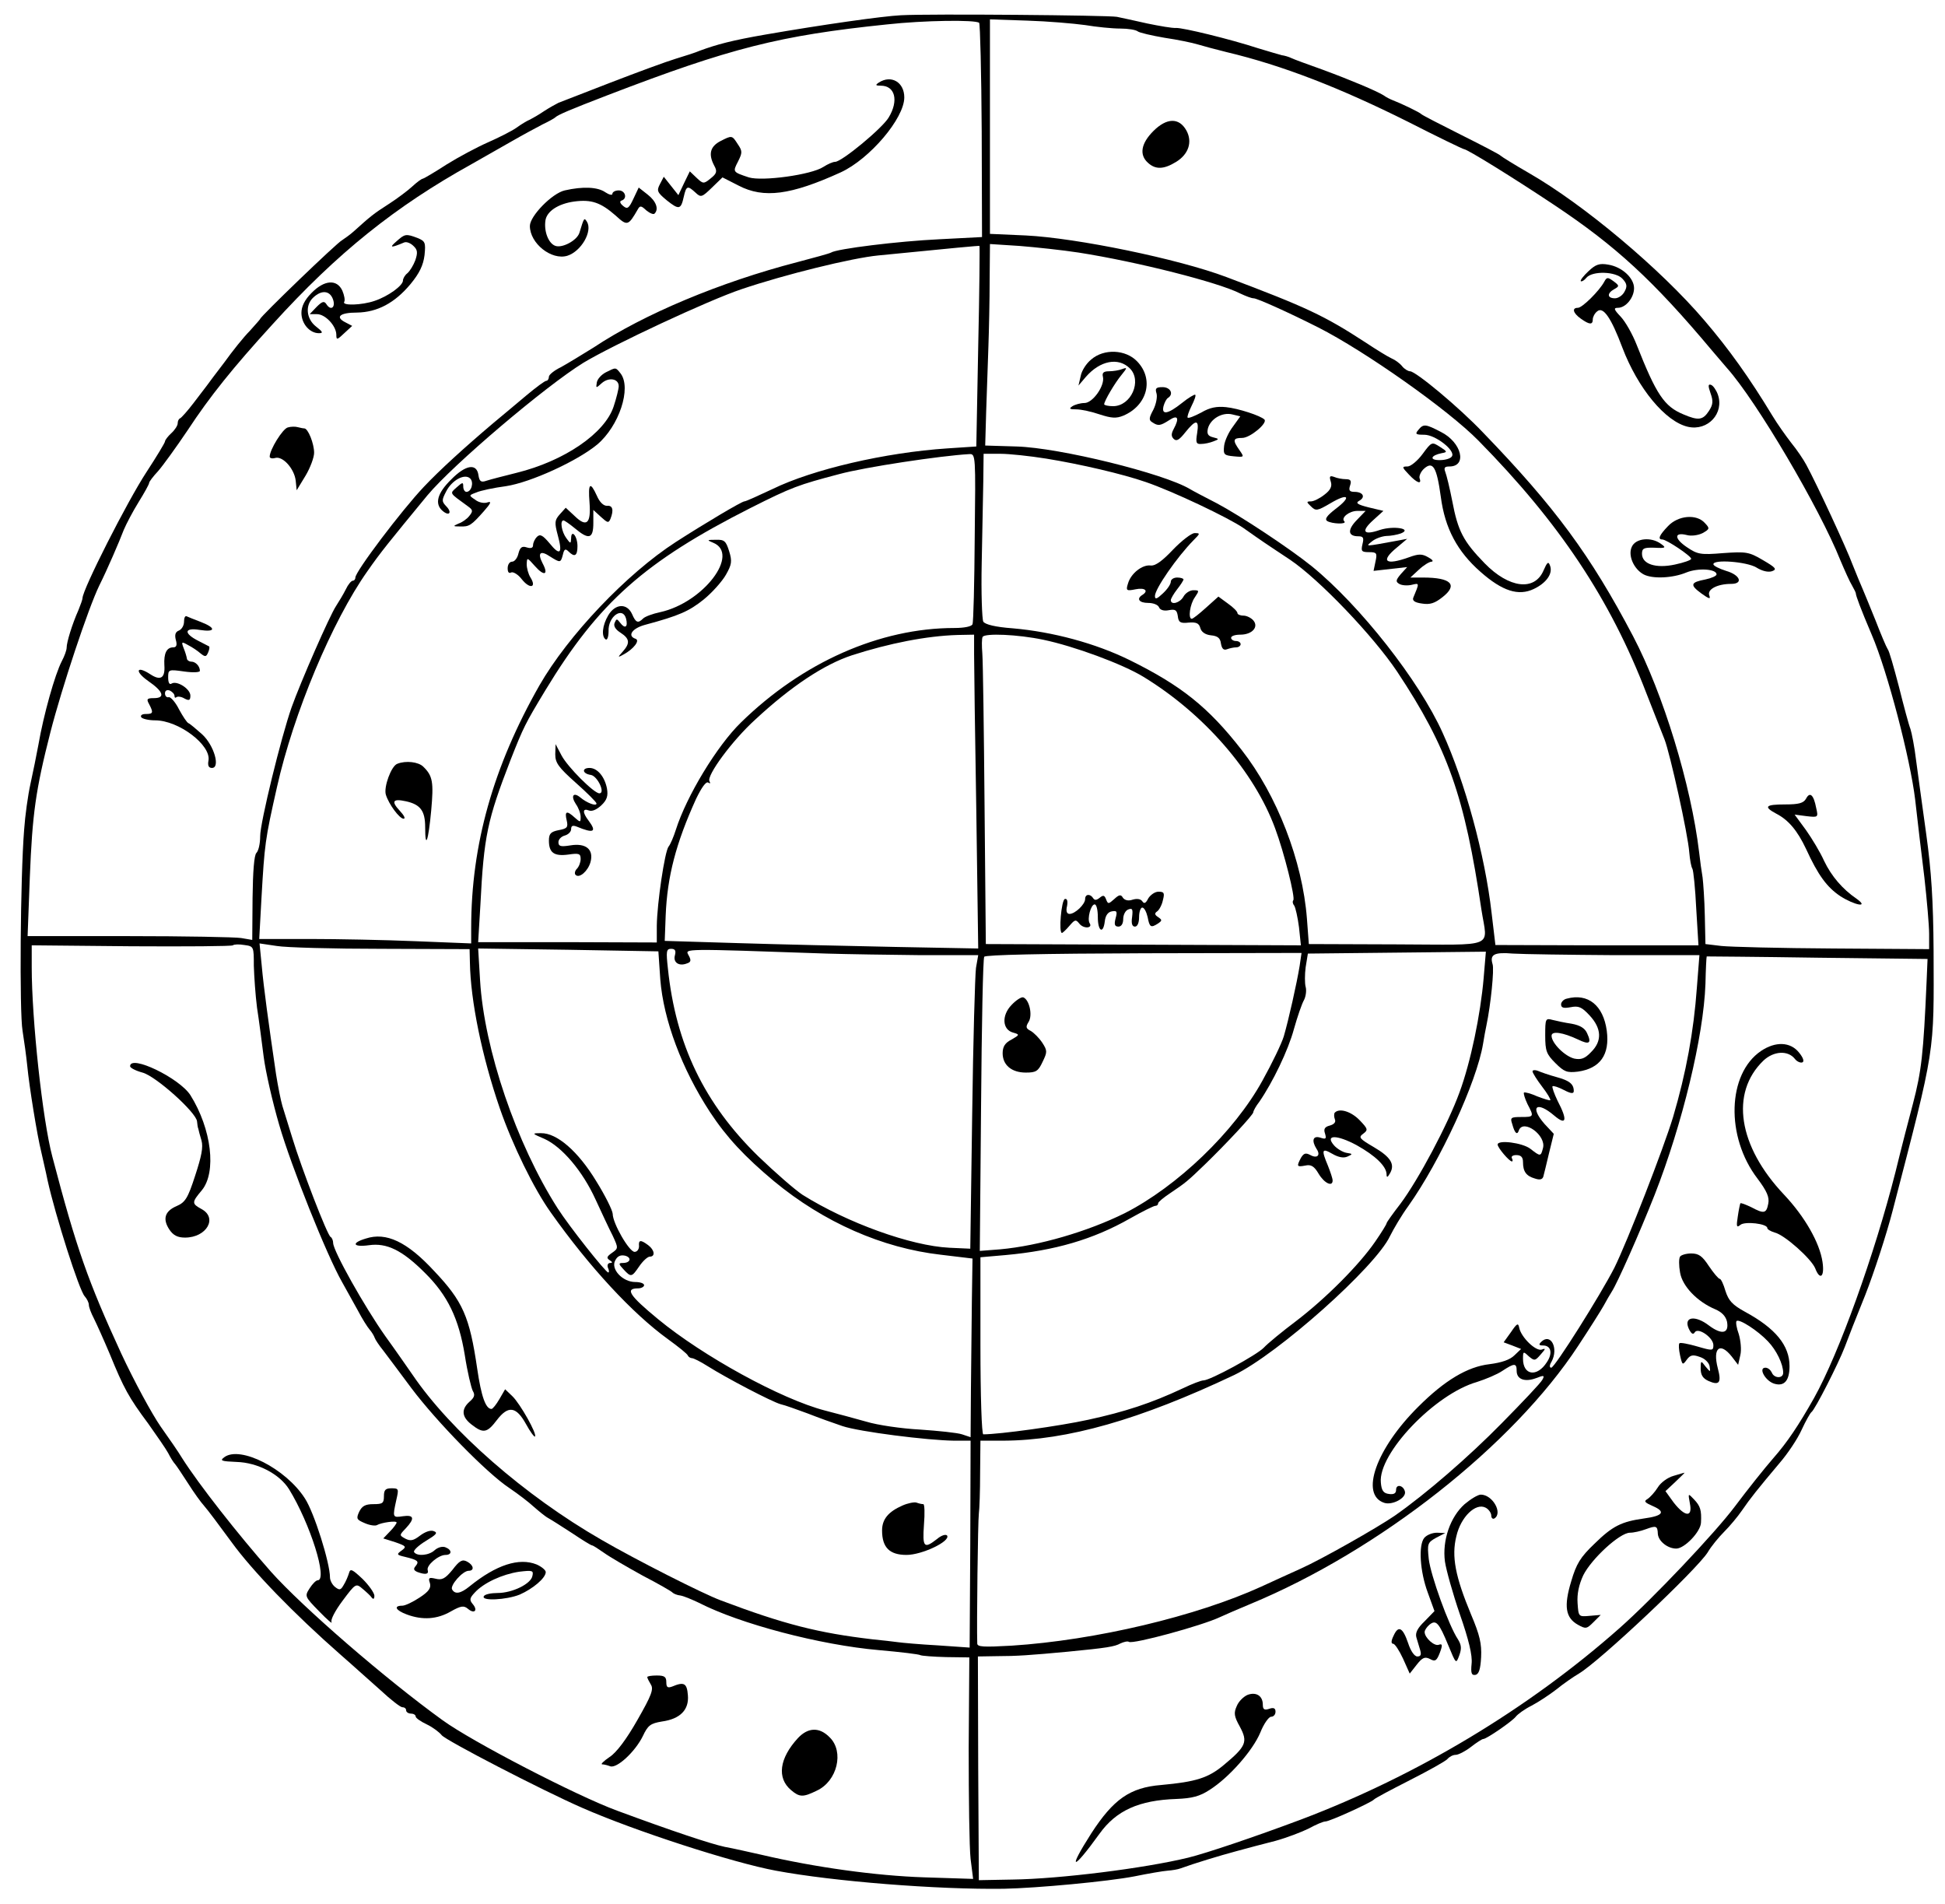 <?xml version="1.0" standalone="no"?>
<!DOCTYPE svg PUBLIC "-//W3C//DTD SVG 20010904//EN"
 "http://www.w3.org/TR/2001/REC-SVG-20010904/DTD/svg10.dtd">
<svg version="1.0" xmlns="http://www.w3.org/2000/svg"
 width="613pt" height="600pt" viewBox="0 0 613 600"
 preserveAspectRatio="xMidYMid meet">
<g transform="translate(0,600) scale(0.1,-0.1)"
fill="#000000" stroke="none">
<path d="M2840 5952 c-60 -3 -249 -30 -428 -61 -104 -18 -153 -31 -207 -51
-11 -5 -45 -16 -75 -25 -30 -9 -122 -43 -205 -75 -82 -32 -157 -61 -165 -64
-8 -4 -28 -15 -45 -26 -16 -11 -37 -23 -45 -27 -8 -3 -28 -15 -43 -26 -16 -11
-56 -31 -90 -46 -34 -15 -92 -46 -129 -69 -37 -24 -71 -44 -75 -45 -4 0 -19
-11 -33 -24 -14 -13 -47 -38 -75 -56 -47 -30 -58 -39 -110 -86 -11 -10 -28
-22 -37 -28 -15 -7 -258 -241 -258 -248 0 -1 -15 -18 -33 -38 -19 -19 -55 -64
-80 -99 -26 -34 -51 -67 -55 -73 -4 -5 -23 -30 -42 -55 -19 -25 -38 -46 -42
-48 -5 -2 -8 -9 -8 -16 0 -7 -9 -21 -20 -31 -11 -10 -20 -22 -20 -26 0 -4 -26
-47 -58 -96 -61 -93 -202 -371 -202 -398 0 -4 -6 -21 -13 -38 -20 -45 -37
-101 -37 -118 0 -8 -7 -27 -15 -42 -22 -42 -58 -171 -74 -264 -6 -32 -17 -87
-25 -123 -8 -36 -17 -101 -20 -145 -12 -150 -15 -575 -5 -633 5 -31 12 -82 15
-112 6 -63 31 -218 44 -270 4 -19 14 -60 20 -90 24 -109 100 -348 117 -365 7
-8 13 -20 13 -27 0 -7 7 -26 16 -43 8 -16 31 -67 50 -112 44 -108 60 -137 121
-219 27 -38 56 -80 63 -93 7 -14 17 -30 22 -35 5 -6 23 -33 41 -61 17 -27 40
-59 50 -70 10 -11 49 -63 87 -115 66 -91 197 -226 344 -355 38 -33 94 -84 126
-112 31 -29 62 -53 68 -53 7 0 12 -4 12 -10 0 -5 7 -10 15 -10 8 0 15 -4 15
-9 0 -5 16 -16 35 -25 19 -9 40 -25 47 -34 12 -16 317 -174 443 -229 166 -73
475 -173 610 -198 182 -34 510 -60 719 -57 104 2 328 23 411 39 44 9 91 17
105 18 14 1 32 4 40 7 47 17 123 40 175 54 33 9 89 24 125 33 36 10 83 28 105
39 22 12 45 22 52 22 14 0 145 60 153 69 3 4 54 31 113 61 59 30 113 60 119
67 6 7 17 13 26 13 8 0 30 11 48 25 18 14 35 25 39 25 10 0 90 55 102 70 6 8
28 24 50 35 21 11 56 34 78 51 22 18 54 40 71 50 67 40 371 327 406 382 11 19
35 48 52 65 18 18 43 48 56 67 26 38 50 68 119 150 25 29 56 75 69 104 13 28
27 53 31 56 11 7 86 155 105 205 8 22 37 96 65 165 27 69 66 188 86 265 136
524 130 489 129 820 -1 155 -7 250 -23 365 -12 85 -26 190 -32 233 -5 43 -14
88 -18 100 -5 12 -21 72 -36 132 -16 61 -31 115 -36 120 -4 6 -21 46 -38 90
-18 44 -36 89 -41 100 -5 11 -19 45 -31 75 -20 54 -114 256 -146 315 -9 17
-30 48 -48 70 -17 22 -44 60 -59 85 -72 119 -137 210 -214 300 -139 163 -380
365 -552 464 -47 27 -87 52 -90 55 -3 4 -59 33 -125 66 -66 33 -122 62 -125
65 -5 6 -66 35 -90 44 -8 3 -22 10 -30 16 -23 14 -101 47 -193 81 -45 16 -89
32 -97 36 -8 4 -22 8 -30 9 -8 2 -42 12 -75 22 -89 29 -237 65 -259 64 -11 -1
-51 6 -90 14 -39 9 -82 18 -96 21 -27 5 -589 10 -680 5z m246 -24 c3 -4 7
-157 8 -341 l1 -334 -135 -7 c-128 -6 -323 -30 -341 -42 -5 -3 -53 -16 -106
-30 -243 -63 -484 -164 -642 -269 -37 -23 -83 -51 -103 -62 -21 -10 -38 -24
-38 -30 0 -7 -4 -13 -8 -13 -5 0 -33 -21 -63 -46 -30 -25 -76 -64 -104 -87
-91 -77 -170 -149 -219 -201 -71 -75 -216 -267 -216 -286 0 -6 -4 -10 -8 -10
-5 0 -15 -12 -22 -27 -8 -16 -22 -39 -31 -53 -20 -30 -111 -238 -140 -319 -33
-94 -99 -363 -99 -406 0 -23 -5 -46 -12 -53 -7 -7 -11 -58 -12 -142 l-1 -132
-35 6 c-19 3 -179 6 -354 6 l-319 0 7 186 c8 199 18 273 65 457 36 140 119
390 154 462 25 50 63 138 77 175 8 19 29 59 47 88 18 29 33 56 33 60 0 4 13
21 28 37 15 17 57 75 94 130 69 105 141 195 267 333 204 225 388 372 626 504
39 22 97 55 130 74 33 19 76 42 95 52 19 9 37 19 40 22 8 8 48 25 165 70 388
149 542 188 880 223 118 13 280 15 291 5z m334 -7 c36 -6 85 -11 111 -11 25 0
49 -4 55 -9 5 -4 43 -13 84 -20 41 -6 89 -16 105 -21 17 -5 57 -16 90 -24 177
-42 359 -113 573 -220 94 -48 173 -86 176 -86 10 0 157 -91 286 -177 192 -128
310 -236 496 -458 19 -22 40 -47 47 -55 93 -104 292 -442 357 -605 14 -33 30
-69 37 -80 6 -11 12 -22 12 -25 0 -7 15 -48 50 -130 50 -116 122 -393 137
-520 7 -63 20 -173 29 -245 8 -71 15 -152 15 -178 l0 -48 -302 2 c-167 1 -325
5 -353 8 l-50 6 -2 90 c-1 50 -5 104 -7 120 -3 17 -8 53 -11 80 -25 210 -113
499 -208 680 -134 255 -246 407 -473 642 -75 79 -212 193 -230 193 -6 0 -18 7
-25 16 -7 9 -22 20 -34 25 -11 5 -47 27 -80 49 -132 86 -188 112 -440 207
-151 57 -471 123 -632 131 l-113 5 0 338 0 338 118 -4 c64 -2 146 -9 182 -14z
m-337 -1013 l-6 -315 -91 -6 c-196 -13 -424 -66 -551 -128 -45 -21 -84 -39
-89 -39 -8 0 -126 -70 -216 -128 -155 -100 -340 -295 -430 -452 -145 -255
-215 -501 -215 -764 l0 -49 -175 7 c-96 4 -246 7 -334 7 l-159 0 7 128 c10
172 11 183 49 351 52 232 174 523 285 680 41 59 68 92 189 239 81 97 372 344
492 418 93 56 394 197 499 232 136 46 347 98 430 106 241 24 317 31 319 30 1
-1 0 -143 -4 -317z m317 296 c185 -29 441 -94 509 -129 17 -8 35 -15 42 -15
11 0 109 -44 204 -92 146 -74 409 -259 505 -357 254 -258 415 -499 529 -796
24 -60 49 -126 57 -145 17 -43 74 -299 78 -356 2 -23 6 -46 10 -52 3 -5 9 -62
12 -126 l7 -115 -320 0 -320 1 -12 101 c-21 184 -84 413 -154 567 -74 165
-261 402 -412 525 -69 56 -228 161 -300 199 -39 20 -77 40 -85 45 -82 49 -410
130 -546 134 l-99 3 3 105 c2 57 5 149 7 204 2 55 4 151 4 213 l1 113 93 -6
c50 -4 135 -13 187 -21z m-328 -896 c-1 -145 -4 -268 -7 -275 -2 -7 -25 -12
-57 -12 -235 0 -479 -108 -673 -298 -75 -73 -171 -231 -205 -338 -7 -22 -17
-46 -23 -53 -12 -16 -36 -177 -37 -249 l0 -53 -281 1 -282 0 7 117 c11 218 22
268 95 457 41 104 46 114 110 220 168 277 314 406 646 574 131 66 151 73 280
107 81 22 320 58 410 63 20 1 20 -4 17 -261z m224 247 c111 -18 243 -49 315
-74 85 -29 260 -112 308 -145 24 -17 54 -38 66 -46 12 -8 49 -33 81 -54 92
-62 262 -240 337 -352 160 -241 213 -393 266 -751 19 -123 51 -110 -266 -109
l-278 1 -6 80 c-14 182 -94 389 -206 532 -105 135 -191 203 -353 283 -108 53
-242 89 -368 100 -55 4 -87 12 -93 21 -4 8 -7 91 -5 184 2 94 4 209 5 258 l1
87 53 0 c28 0 93 -7 143 -15z m-226 -617 c0 -35 3 -257 7 -495 l6 -432 -264 5
c-145 3 -367 8 -494 12 l-230 7 3 80 c5 123 32 227 96 368 17 35 31 55 38 51
6 -4 8 -3 4 4 -10 17 71 128 145 195 112 104 216 173 304 202 118 38 235 61
333 64 l52 1 0 -62z m218 46 c96 -20 249 -76 316 -117 190 -116 349 -298 415
-478 28 -75 64 -219 57 -226 -3 -4 -2 -11 3 -17 4 -6 11 -37 15 -68 l6 -57
-496 2 -497 2 -4 435 c-2 239 -5 455 -7 480 -2 25 -2 48 1 53 7 12 110 8 191
-9z m-2488 -1028 c1 -33 5 -92 10 -131 6 -38 15 -108 21 -155 6 -47 28 -143
49 -215 38 -131 150 -411 198 -495 14 -25 36 -65 50 -90 13 -25 30 -52 37 -60
7 -8 14 -20 16 -26 2 -6 14 -24 27 -40 12 -16 52 -69 89 -119 79 -105 237
-267 308 -314 28 -19 62 -45 77 -59 15 -13 35 -30 46 -36 11 -6 45 -28 76 -48
31 -21 59 -38 62 -38 3 0 20 -11 37 -23 18 -13 73 -45 122 -72 50 -26 92 -50
95 -54 3 -3 14 -8 25 -9 11 -2 37 -13 58 -23 128 -66 382 -133 567 -149 68 -6
127 -13 131 -16 4 -2 40 -5 81 -6 l73 -1 -2 -286 c0 -157 2 -314 6 -349 l8
-63 -156 5 c-149 5 -340 31 -511 71 -36 8 -88 20 -116 25 -46 10 -166 50 -339
114 -128 47 -458 218 -550 285 -180 130 -441 356 -541 468 -105 119 -228 276
-280 358 -10 17 -41 62 -68 100 -27 39 -83 142 -124 230 -104 226 -141 330
-217 620 -31 116 -65 433 -65 597 l0 69 314 -3 c173 -1 317 0 320 3 3 3 19 4
36 1 30 -4 30 -5 30 -66z m403 54 l277 -1 1 -42 c2 -121 38 -296 94 -459 40
-116 108 -255 161 -329 121 -171 257 -318 369 -399 33 -24 62 -47 63 -52 2 -4
8 -8 13 -8 5 0 27 -11 49 -25 62 -39 202 -112 230 -120 14 -3 52 -17 85 -29
33 -13 83 -31 110 -40 54 -18 268 -45 352 -46 l52 0 -1 -326 -2 -326 -101 7
c-55 3 -111 8 -125 10 -14 2 -50 6 -80 9 -170 20 -278 47 -479 123 -54 20
-264 126 -376 191 -240 138 -475 343 -595 520 -14 20 -52 75 -86 122 -65 92
-164 268 -164 293 0 8 -4 17 -8 19 -10 4 -92 217 -121 313 -12 39 -26 84 -31
100 -5 17 -14 62 -20 100 -24 163 -39 274 -45 341 l-7 71 54 -8 c29 -5 178 -9
331 -9z m878 -96 c10 -128 68 -283 157 -419 52 -79 109 -140 201 -217 157
-130 342 -211 526 -232 l100 -12 -2 -134 c-1 -74 -2 -201 -3 -282 l-1 -147
-27 9 c-15 5 -74 11 -132 15 -58 3 -134 14 -170 25 -36 10 -94 26 -130 35
-138 36 -384 171 -526 288 -91 75 -105 97 -63 97 10 0 19 5 19 10 0 6 -13 10
-28 10 -40 0 -78 41 -63 68 7 14 17 18 31 15 22 -6 17 -23 -7 -23 -14 0 -14
-3 2 -20 24 -26 26 -25 50 10 11 16 26 30 33 30 18 0 15 21 -5 36 -24 18 -31
17 -29 -3 0 -10 -6 -18 -14 -18 -17 0 -69 90 -69 120 -1 12 -24 58 -52 103
-57 94 -124 152 -174 151 -30 0 -29 -1 11 -18 55 -25 120 -101 161 -191 19
-41 43 -93 54 -114 18 -39 18 -40 -2 -54 -17 -12 -18 -16 -8 -23 10 -6 10 -9
2 -9 -7 0 -10 -7 -7 -15 4 -8 4 -15 1 -15 -8 0 -123 145 -160 203 -129 202
-231 500 -244 718 l-6 100 284 -4 284 -5 6 -88z m46 75 c-6 -22 13 -35 38 -25
13 4 14 10 5 26 -11 21 -24 21 435 5 66 -2 200 -4 299 -5 l179 0 -7 -40 c-3
-22 -9 -231 -12 -463 l-6 -422 -66 3 c-121 6 -321 78 -463 167 -24 16 -86 70
-139 121 -170 166 -260 352 -285 592 -6 54 -5 62 10 62 13 0 16 -6 12 -21z
m1969 -33 c-9 -55 -35 -171 -50 -222 -7 -23 -37 -85 -67 -139 -89 -162 -269
-334 -434 -418 -117 -58 -271 -103 -393 -114 l-64 -5 4 458 c2 253 6 464 10
469 4 6 184 10 503 11 l497 1 -6 -41z m580 -38 c-10 -116 -41 -265 -76 -360
-37 -102 -130 -276 -186 -351 -24 -31 -44 -59 -44 -62 0 -3 -16 -29 -36 -58
-51 -74 -156 -179 -249 -250 -44 -33 -90 -71 -102 -84 -22 -23 -169 -103 -190
-103 -7 0 -36 -11 -65 -25 -100 -47 -183 -74 -298 -99 -91 -20 -280 -46 -331
-46 -5 0 -9 122 -9 279 l0 279 80 7 c154 14 275 49 391 115 39 22 75 40 80 40
5 0 9 3 9 8 0 4 17 18 38 32 49 33 54 37 110 91 68 66 152 156 152 164 0 4 8
19 19 33 42 61 91 162 109 229 11 39 25 80 32 92 6 12 8 31 5 41 -3 11 -3 39
0 62 l7 43 280 3 281 3 -7 -83z m414 72 l266 0 -8 -102 c-10 -139 -34 -269
-75 -408 -31 -102 -144 -392 -185 -475 -44 -86 -188 -315 -199 -315 -6 0 -6 8
1 19 23 43 -3 92 -33 62 -8 -8 -7 -11 6 -11 26 0 31 -25 12 -53 -31 -48 -75
-41 -75 11 0 24 1 24 18 8 18 -15 20 -15 38 6 16 18 16 20 3 15 -19 -6 -65 39
-71 69 -3 16 -7 14 -26 -14 l-23 -32 27 -10 28 -11 -21 -20 c-14 -14 -40 -23
-79 -28 -69 -8 -141 -51 -224 -134 -133 -132 -185 -278 -107 -303 25 -8 69 15
65 35 -4 20 -28 26 -28 6 0 -11 -7 -15 -22 -13 -18 2 -24 11 -26 36 -9 91 170
279 303 317 28 9 64 24 80 35 38 25 45 25 45 0 0 -27 26 -36 61 -23 25 10 28
9 20 -5 -5 -10 -63 -71 -128 -137 -103 -105 -239 -223 -338 -292 -54 -37 -228
-136 -295 -166 -36 -16 -92 -42 -125 -57 -204 -93 -522 -169 -787 -186 -89 -5
-108 -4 -108 7 -2 55 2 389 5 409 2 14 4 71 4 128 l1 102 73 0 c201 1 429 66
727 207 137 66 446 341 491 438 11 22 36 65 58 95 100 141 215 390 235 510 3
19 8 46 11 60 13 62 25 176 19 192 -9 30 5 38 64 33 31 -2 176 -4 322 -5z
m982 -83 c-10 -228 -16 -282 -43 -385 -11 -41 -36 -137 -55 -215 -66 -260
-178 -572 -257 -713 -48 -85 -84 -139 -128 -189 -28 -32 -82 -100 -121 -152
-62 -83 -259 -291 -363 -383 -288 -255 -640 -466 -1005 -604 -144 -54 -298
-106 -355 -120 -140 -34 -406 -67 -553 -69 l-107 -2 -2 353 -1 352 61 1 c61 0
104 3 222 14 124 12 148 16 166 26 11 5 23 8 27 5 13 -8 230 51 287 78 17 8
59 26 95 41 406 168 829 501 1034 814 35 53 71 110 80 126 9 17 21 37 26 45
17 26 86 181 135 305 87 222 154 498 160 664 1 47 3 86 4 87 0 0 157 -1 349
-4 l347 -4 -3 -71z"/>
<path d="M2770 5740 c-12 -8 -11 -10 6 -10 45 0 57 -47 25 -100 -20 -34 -148
-140 -169 -140 -7 0 -23 -7 -37 -16 -38 -25 -193 -46 -235 -33 -51 17 -51 17
-34 50 14 28 14 33 -1 55 -18 28 -18 28 -55 9 -32 -17 -38 -41 -19 -77 10 -18
8 -25 -11 -40 -22 -18 -24 -18 -45 2 l-21 20 -18 -37 -18 -38 -23 29 -23 29
-12 -23 c-11 -21 -9 -26 21 -51 39 -31 45 -30 54 11 8 35 12 36 37 13 17 -16
20 -15 52 16 l33 32 51 -26 c79 -41 164 -30 322 42 91 42 200 170 200 236 0
48 -41 72 -80 47z"/>
<path d="M1780 5400 c-40 -9 -110 -81 -110 -112 0 -55 68 -109 118 -94 44 14
80 77 62 107 -9 14 -9 14 -24 -35 -8 -24 -53 -48 -75 -41 -22 7 -37 45 -32 80
4 29 40 53 91 60 54 7 83 -3 130 -44 37 -34 40 -33 70 19 7 13 11 12 27 -3 11
-9 23 -14 26 -10 14 14 5 39 -22 60 l-28 22 -17 -36 c-14 -30 -19 -33 -32 -22
-10 8 -12 15 -5 17 19 6 12 32 -9 32 -11 0 -20 -5 -20 -11 0 -5 -10 -3 -22 5
-24 17 -71 19 -128 6z"/>
<path d="M1249 5239 c-23 -20 -18 -21 25 -3 7 3 20 -2 29 -11 13 -12 14 -21 6
-45 -6 -16 -17 -34 -25 -41 -8 -6 -14 -17 -14 -23 0 -16 -47 -50 -89 -64 -40
-14 -105 -16 -96 -3 3 5 0 21 -6 35 -17 37 -57 34 -97 -7 -22 -22 -32 -43 -32
-63 0 -34 26 -64 55 -64 14 0 13 4 -9 21 -31 24 -35 68 -8 92 26 24 51 21 61
-5 10 -26 -6 -39 -20 -17 -7 11 -13 10 -31 -8 l-22 -23 23 0 c26 0 60 -36 61
-64 0 -18 2 -18 25 4 l25 23 -21 11 c-34 17 -18 31 36 31 64 1 119 30 169 90
28 34 40 59 44 91 4 40 2 44 -22 54 -37 14 -40 13 -67 -11z"/>
<path d="M907 4653 c-16 -4 -57 -70 -57 -92 0 -5 8 -7 18 -4 24 6 60 -35 64
-72 l3 -30 28 46 c15 25 27 58 27 72 0 29 -19 77 -31 77 -4 0 -13 2 -21 4 -7
2 -21 2 -31 -1z"/>
<path d="M580 4041 c0 -12 -7 -24 -16 -28 -11 -4 -14 -13 -10 -29 5 -17 2 -24
-8 -24 -21 0 -30 -19 -28 -56 3 -41 -12 -50 -44 -29 -44 29 -51 10 -7 -21 48
-33 55 -54 18 -54 -22 0 -24 -3 -15 -19 14 -27 13 -31 -11 -31 -11 0 -17 -4
-14 -10 3 -5 23 -10 44 -10 74 0 177 -78 168 -127 -3 -16 1 -23 11 -23 27 0 7
71 -31 106 -19 17 -38 33 -43 35 -5 2 -18 22 -30 44 -11 22 -26 39 -32 38 -7
-2 -12 4 -12 12 0 9 6 12 15 9 8 -4 15 -11 15 -17 0 -6 3 -7 6 -4 4 3 15 2 25
-4 15 -8 19 -6 19 9 0 21 -42 48 -59 38 -7 -5 -11 3 -11 19 0 25 1 26 50 19
28 -4 50 -3 50 2 0 15 -14 29 -27 29 -7 0 -14 5 -14 10 -1 6 -5 20 -10 32 -8
21 -7 22 14 10 12 -6 30 -18 39 -26 15 -12 18 -11 24 3 4 9 5 18 3 19 -2 1
-17 9 -33 17 -48 24 -46 43 3 35 51 -8 53 6 4 25 -21 8 -41 16 -45 18 -5 2 -8
-6 -8 -17z"/>
<path d="M3635 5587 c-39 -39 -45 -75 -17 -100 24 -22 50 -21 89 3 39 24 52
63 32 99 -23 41 -62 40 -104 -2z"/>
<path d="M5006 5145 c-15 -14 -26 -28 -24 -31 3 -2 11 2 18 11 19 22 93 20
114 -4 14 -15 15 -24 6 -40 -6 -12 -20 -21 -30 -21 -25 0 -26 16 -2 29 16 9
16 11 -3 25 -18 13 -21 13 -29 -2 -15 -28 -69 -82 -83 -82 -20 0 -15 -17 9
-34 28 -20 38 -20 38 -2 0 7 6 19 14 25 19 16 44 -21 79 -114 49 -129 136
-234 207 -250 63 -14 115 43 94 102 -5 14 -15 28 -21 30 -10 4 -10 -3 -2 -26
9 -25 8 -36 -5 -56 -19 -29 -33 -31 -80 -11 -61 25 -86 63 -148 220 -13 33
-35 72 -50 88 -22 23 -23 28 -9 28 25 0 51 32 51 62 0 32 -38 67 -81 74 -28 5
-40 1 -63 -21z"/>
<path d="M5257 4342 c-28 -29 -33 -42 -18 -42 13 0 91 -52 91 -61 0 -4 -23
-12 -51 -18 -60 -13 -104 1 -104 34 0 17 6 20 39 19 36 -2 38 0 21 12 -31 23
-80 18 -92 -9 -13 -27 6 -70 37 -87 28 -15 92 -12 135 6 37 15 95 11 95 -6 0
-5 -16 -12 -35 -16 -47 -9 -50 -17 -13 -44 25 -18 30 -19 25 -6 -7 19 26 36
69 36 39 0 29 28 -16 41 -22 7 -40 16 -40 21 0 16 104 8 135 -10 19 -12 38
-16 50 -12 16 6 12 11 -29 35 -44 26 -53 27 -125 22 -72 -6 -81 -4 -115 19
-40 27 -40 48 0 38 14 -4 36 -1 50 6 23 13 23 15 7 32 -26 29 -84 24 -116 -10z"/>
<path d="M5692 3483 c-8 -14 -23 -18 -66 -18 -62 0 -69 -7 -28 -29 39 -20 67
-54 94 -111 38 -83 66 -121 108 -149 45 -29 93 -38 51 -8 -44 30 -79 71 -102
119 -12 27 -38 70 -57 97 l-36 49 38 -5 c36 -4 37 -4 30 26 -8 42 -20 52 -32
29z"/>
<path d="M1910 4827 c-14 -7 -27 -21 -29 -32 -3 -19 -3 -19 16 -2 22 19 53 14
53 -10 0 -8 -7 -37 -16 -64 -28 -85 -156 -172 -306 -209 -40 -10 -83 -21 -95
-25 -17 -6 -22 -2 -25 17 -5 39 -40 34 -86 -13 -44 -43 -53 -77 -27 -99 21
-18 31 -5 11 15 -14 15 -14 19 0 46 18 36 59 58 76 41 12 -12 4 -42 -12 -42
-5 0 -10 7 -10 17 0 14 -2 14 -21 -3 -22 -20 -24 -16 35 -59 17 -12 17 -16 5
-31 -7 -9 -22 -20 -34 -24 -18 -8 -18 -9 5 -9 29 -1 35 3 75 48 22 25 25 32
12 28 -10 -4 -28 -1 -39 8 -21 14 -21 14 3 23 13 6 56 15 94 20 78 12 224 79
287 131 69 58 109 178 74 224 -16 20 -14 20 -46 4z"/>
<path d="M1858 4416 c5 -66 -9 -79 -47 -42 l-28 26 -18 -20 c-17 -19 -18 -26
-7 -67 16 -58 7 -66 -26 -25 -22 26 -30 30 -40 20 -6 -6 -12 -18 -12 -26 0 -9
-7 -11 -20 -7 -15 5 -21 0 -26 -19 -3 -14 -12 -26 -20 -26 -8 0 -14 -9 -14
-21 0 -12 4 -17 11 -13 6 3 22 -6 34 -22 25 -31 47 -26 27 6 -7 11 -12 30 -12
42 1 22 1 22 26 -6 29 -33 44 -28 24 9 -17 33 -7 42 24 21 32 -20 33 -20 40 6
4 18 8 20 18 10 19 -19 28 -14 28 17 0 32 -20 55 -20 24 -1 -17 -2 -17 -15 1
-15 20 -21 56 -9 56 3 0 19 -11 36 -25 44 -37 58 -33 58 17 l0 41 24 -22 c21
-19 24 -20 30 -6 11 28 7 43 -11 41 -11 0 -23 11 -32 32 -21 46 -28 40 -23
-22z"/>
<path d="M1252 3593 c-19 -7 -43 -73 -36 -97 9 -30 43 -76 56 -76 7 0 1 11
-12 25 -28 30 -22 39 19 30 46 -10 61 -30 61 -82 0 -72 10 -44 19 53 8 89 5
109 -25 138 -15 15 -55 20 -82 9z"/>
<path d="M3439 4867 c-15 -12 -30 -35 -33 -52 l-7 -30 23 27 c45 52 103 63
139 27 39 -39 4 -119 -53 -119 -15 0 -28 3 -28 6 0 10 34 68 55 93 18 22 18
24 2 18 -10 -4 -29 -7 -42 -7 -17 0 -22 -5 -19 -17 7 -28 -32 -83 -58 -83 -13
0 -30 -5 -38 -10 -12 -8 -9 -10 12 -10 15 0 48 -7 74 -16 37 -12 52 -13 74 -4
76 32 98 115 44 171 -36 38 -105 41 -145 6z"/>
<path d="M3645 4760 c3 -10 -1 -33 -10 -51 -14 -26 -15 -33 -3 -40 18 -12 25
-11 53 7 27 18 33 7 14 -28 -8 -15 -8 -23 0 -31 9 -9 18 -3 37 21 33 41 44 41
37 -3 -5 -30 -3 -35 13 -34 11 0 28 4 38 8 19 7 19 8 -1 13 -16 4 -20 11 -16
28 8 30 45 52 77 44 l25 -6 -23 -32 c-13 -17 -26 -44 -28 -61 -3 -28 0 -30 31
-33 33 -3 33 -3 17 20 -22 31 -20 38 9 38 25 0 81 47 70 58 -12 12 -82 35
-121 39 -29 3 -51 -1 -78 -17 -21 -11 -40 -19 -43 -16 -2 2 3 18 12 36 9 18
15 34 12 36 -2 2 -21 -9 -42 -26 -44 -35 -65 -39 -58 -10 3 11 9 23 14 26 19
12 8 34 -17 34 -21 0 -24 -4 -19 -20z"/>
<path d="M4470 4645 c-11 -13 -8 -15 19 -15 35 0 99 -50 87 -68 -4 -7 -21 -12
-39 -12 -33 0 -28 15 7 22 18 3 18 5 -6 20 -25 16 -26 16 -54 -22 -16 -22 -38
-40 -48 -40 -18 0 -18 -2 4 -25 25 -27 42 -33 34 -12 -2 7 4 21 14 30 28 25
40 6 53 -89 13 -99 52 -172 125 -236 69 -61 120 -77 168 -54 40 19 61 49 51
74 -5 14 -9 10 -20 -15 -28 -67 -109 -57 -186 22 -67 69 -84 101 -102 196 -8
41 -18 82 -22 92 -5 13 -2 17 13 17 57 0 39 76 -27 109 -48 25 -55 26 -71 6z"/>
<path d="M4194 4483 c5 -15 0 -27 -20 -42 -15 -12 -34 -21 -42 -21 -15 0 -15
-2 0 -16 15 -15 20 -14 61 10 57 34 68 21 16 -18 -27 -21 -35 -32 -26 -38 15
-9 63 -11 54 -1 -12 11 15 33 41 33 l26 0 -28 -29 c-30 -31 -28 -51 5 -51 16
0 18 -5 13 -25 -5 -22 -3 -25 21 -25 24 0 26 -3 20 -30 l-6 -29 53 6 53 6 -20
-22 c-16 -19 -17 -24 -5 -31 8 -5 26 -6 39 -3 25 6 25 7 5 -41 -3 -9 5 -15 28
-18 25 -4 40 1 64 20 50 39 28 62 -61 62 l-40 0 27 25 c15 14 33 25 40 25 7 1
2 7 -11 14 -19 11 -30 11 -60 0 -75 -27 -92 -13 -38 31 l32 27 -32 -6 c-104
-19 -100 -19 -79 -2 11 9 31 16 45 17 14 0 35 4 46 8 38 15 -23 25 -66 11 -52
-18 -61 -5 -21 31 l32 29 -46 11 c-36 9 -43 14 -30 21 21 12 11 28 -15 28 -16
0 -19 5 -14 20 5 15 2 20 -14 20 -10 0 -27 3 -36 7 -14 5 -16 2 -11 -14z"/>
<path d="M2247 4290 c87 -35 -30 -189 -166 -219 -24 -5 -48 -14 -54 -20 -16
-16 -23 -14 -35 14 -16 35 -53 33 -75 -4 -19 -32 -22 -67 -8 -76 5 -3 9 9 9
26 -2 46 44 79 55 40 7 -27 -3 -34 -18 -14 -11 14 -12 14 -18 0 -4 -10 3 -21
19 -31 29 -19 30 -33 7 -59 -17 -19 -17 -20 3 -9 31 17 52 44 37 49 -27 9 -11
33 30 44 108 29 139 43 185 80 27 22 58 57 70 78 18 32 20 42 10 74 -10 32
-15 37 -42 36 -28 0 -29 -1 -9 -9z"/>
<path d="M1750 3623 c0 -27 10 -41 65 -90 36 -32 65 -61 65 -65 0 -10 -31 2
-51 19 -22 18 -31 5 -14 -21 8 -11 15 -29 15 -40 0 -18 -1 -18 -18 -3 -26 24
-33 21 -26 -8 5 -22 2 -26 -25 -31 -25 -5 -31 -11 -31 -33 0 -38 16 -50 61
-44 34 5 39 3 39 -14 0 -10 -5 -24 -12 -31 -6 -6 -8 -15 -4 -19 12 -12 39 12
47 40 11 40 -14 61 -63 53 -31 -5 -38 -3 -38 10 0 9 9 18 20 21 11 3 20 12 20
20 0 11 5 13 18 8 53 -22 64 -17 37 19 -20 26 -19 40 1 32 10 -4 25 3 39 16
18 17 22 30 18 53 -7 37 -30 65 -55 65 -25 0 -23 -18 4 -22 21 -3 47 -58 27
-58 -17 0 -100 83 -119 119 l-19 36 -1 -32z"/>
<path d="M3697 4268 c-34 -36 -56 -52 -71 -50 -26 3 -62 -25 -71 -57 -7 -22
-5 -24 24 -18 30 6 42 -5 21 -18 -19 -12 -10 -25 19 -25 16 0 31 -6 34 -14 3
-8 15 -12 30 -9 21 4 26 1 29 -18 2 -20 8 -24 34 -21 24 2 33 -2 37 -17 3 -12
15 -21 33 -23 22 -2 30 -9 32 -26 3 -16 8 -22 19 -18 8 3 21 6 29 6 8 0 14 5
14 10 0 6 -7 10 -15 10 -8 0 -15 5 -15 10 0 6 13 10 29 10 37 0 59 24 41 45
-7 8 -21 15 -31 15 -11 0 -19 4 -19 8 0 5 -13 18 -30 30 l-30 22 -39 -35 c-21
-19 -41 -35 -45 -35 -12 0 -6 46 10 68 14 21 14 22 -5 22 -11 0 -25 -9 -31
-20 -11 -20 -40 -28 -40 -11 0 4 9 20 20 34 11 14 20 28 20 31 0 3 -9 6 -20 6
-11 0 -20 -6 -20 -13 0 -8 -11 -24 -25 -37 -19 -18 -25 -20 -25 -8 0 22 69
122 122 176 21 21 21 22 3 22 -10 0 -41 -24 -68 -52z"/>
<path d="M3619 3169 c-8 -16 -13 -18 -19 -9 -5 7 -16 9 -30 5 -14 -5 -25 -2
-31 6 -6 11 -12 10 -27 -4 -18 -16 -20 -17 -26 -1 -5 13 -9 14 -20 5 -10 -8
-16 -9 -21 -1 -9 14 -25 13 -25 -3 0 -17 -32 -47 -49 -47 -9 0 -12 9 -8 25 3
16 0 24 -7 22 -11 -4 -20 -107 -9 -107 2 0 13 10 24 23 17 20 20 20 31 6 14
-17 43 -14 32 2 -8 14 4 59 16 59 6 0 10 -18 10 -40 0 -45 17 -55 22 -13 2 18
10 29 22 31 16 3 18 0 12 -22 -5 -19 -3 -26 9 -26 9 0 15 9 15 24 0 13 7 27
16 30 13 5 15 1 12 -24 -3 -20 0 -30 9 -30 8 0 13 12 13 30 0 17 5 30 10 30 6
0 13 -13 17 -30 6 -32 10 -35 33 -20 13 9 13 11 0 20 -11 7 -12 12 -3 18 6 4
15 20 18 35 6 23 4 27 -14 27 -11 0 -25 -10 -32 -21z"/>
<path d="M410 2640 c0 -5 17 -14 39 -20 42 -11 170 -126 172 -154 1 -9 2 -19
4 -23 1 -5 5 -21 10 -37 6 -21 0 -50 -20 -111 -23 -71 -31 -84 -59 -96 -37
-16 -44 -41 -22 -74 12 -18 26 -25 49 -25 68 0 104 62 52 90 -31 17 -31 21 1
59 47 57 31 193 -36 300 -35 54 -190 129 -190 91z"/>
<path d="M707 1408 c-15 -11 -10 -13 39 -15 66 -2 135 -38 165 -86 67 -109
123 -287 90 -287 -5 0 -16 -11 -25 -25 -16 -25 -16 -26 30 -73 25 -26 43 -41
39 -34 -4 7 11 36 35 68 41 55 42 55 63 37 12 -10 25 -22 29 -28 5 -6 8 -3 8
6 0 9 -17 33 -37 53 -33 31 -39 34 -43 19 -3 -10 -10 -27 -17 -38 -9 -16 -13
-17 -27 -6 -9 7 -16 21 -16 30 0 46 -50 205 -79 249 -60 94 -204 167 -254 130z"/>
<path d="M1210 1285 c0 -22 -4 -25 -33 -25 -26 0 -36 -6 -45 -24 -10 -22 -8
-25 18 -36 16 -7 33 -9 38 -6 14 8 62 15 62 8 0 -3 -9 -16 -21 -28 l-21 -22
38 -12 c34 -12 36 -14 20 -26 -17 -12 -16 -14 10 -20 41 -10 46 -14 34 -29 -8
-9 -6 -14 6 -19 25 -9 36 -7 32 6 -5 15 34 48 56 48 21 0 21 16 0 24 -9 4 -24
0 -34 -9 -18 -17 -56 -20 -65 -6 -3 5 14 21 37 35 33 20 39 26 25 31 -10 4
-27 -2 -43 -14 -21 -16 -30 -18 -46 -10 -20 11 -20 11 1 33 29 31 26 43 -9 38
-33 -5 -33 -4 -21 51 8 35 8 37 -15 37 -19 0 -24 -5 -24 -25z"/>
<path d="M1426 1053 c-23 -28 -33 -33 -53 -28 -21 5 -24 3 -18 -14 4 -15 -3
-26 -32 -45 -21 -14 -46 -26 -55 -26 -29 0 -21 -15 15 -28 49 -18 95 -15 138
10 32 18 41 19 54 8 20 -17 32 -5 15 15 -11 13 -10 19 6 36 28 31 87 58 140
66 42 5 46 4 42 -13 -4 -25 -63 -54 -110 -54 -20 0 -40 -4 -43 -10 -10 -16 71
-12 113 5 41 18 82 52 82 71 0 6 -13 17 -29 24 -55 22 -127 -1 -211 -69 -28
-23 -46 -26 -55 -10 -8 12 33 59 52 59 19 0 16 18 -5 29 -15 8 -24 3 -46 -26z"/>
<path d="M2040 715 c0 -3 5 -13 11 -23 10 -15 2 -35 -42 -112 -34 -60 -66
-103 -88 -117 -19 -13 -29 -23 -23 -23 6 0 17 -3 25 -6 21 -8 79 46 103 95 16
34 24 40 60 46 58 8 86 37 82 83 -3 38 -12 43 -50 27 -14 -5 -18 -2 -18 14 0
17 -6 21 -30 21 -16 0 -30 -2 -30 -5z"/>
<path d="M2515 523 c-59 -64 -67 -126 -22 -164 27 -23 38 -23 81 -2 65 30 87
123 41 168 -32 33 -68 32 -100 -2z"/>
<path d="M1153 2097 c-47 -14 -41 -28 10 -21 56 8 105 -16 176 -87 72 -71 107
-144 126 -260 8 -52 20 -102 25 -112 8 -13 5 -21 -10 -34 -27 -24 -25 -48 6
-72 37 -29 49 -27 80 14 36 47 61 43 92 -13 13 -24 26 -41 28 -39 8 7 -47 104
-71 127 l-23 22 -18 -31 c-10 -17 -21 -31 -25 -31 -18 0 -32 38 -45 127 -24
164 -45 212 -136 308 -85 92 -151 123 -215 102z"/>
<path d="M2845 1256 c-46 -20 -65 -44 -65 -79 0 -54 24 -77 77 -77 49 0 139
43 128 61 -4 5 -18 1 -32 -11 -41 -32 -46 -26 -41 45 3 36 2 65 -2 65 -5 0
-14 2 -22 5 -7 2 -27 -2 -43 -9z"/>
<path d="M3188 2833 c-32 -33 -29 -78 5 -87 21 -6 21 -7 -5 -22 -20 -10 -28
-22 -28 -43 0 -37 28 -61 73 -61 32 0 39 4 53 34 15 31 15 35 -1 60 -10 15
-26 31 -36 37 -16 8 -17 13 -7 29 13 21 2 70 -17 77 -6 2 -23 -9 -37 -24z"/>
<path d="M4207 2494 c-3 -3 -3 -13 0 -21 4 -9 -2 -16 -16 -20 -16 -4 -20 -11
-15 -25 5 -17 3 -19 -15 -13 -23 7 -28 -9 -12 -35 14 -20 3 -32 -19 -20 -15 8
-21 6 -30 -9 -14 -27 -13 -29 14 -24 18 4 28 -2 42 -26 18 -30 44 -42 44 -21
0 6 -7 27 -15 47 -21 50 -19 56 14 37 19 -11 35 -14 47 -9 18 8 18 9 -2 12
-12 2 -30 13 -39 23 -31 35 8 35 71 1 59 -33 93 -66 94 -91 0 -12 3 -11 11 3
16 28 2 51 -51 82 -46 27 -49 31 -34 42 16 12 16 15 -11 43 -26 27 -63 39 -78
24z"/>
<path d="M4938 2853 c-10 -2 -18 -11 -18 -18 0 -11 8 -13 30 -9 25 5 35 1 60
-26 38 -41 40 -81 4 -116 -19 -20 -31 -24 -52 -20 -30 7 -72 49 -72 72 0 16
35 11 84 -12 35 -17 43 -12 28 20 -7 16 -22 25 -49 30 -21 3 -48 9 -60 12 -22
6 -23 4 -23 -49 0 -49 4 -59 32 -87 28 -28 37 -31 71 -27 70 10 101 53 91 129
-11 80 -59 119 -126 101z"/>
<path d="M4830 2624 c0 -5 14 -27 30 -48 17 -22 28 -41 26 -43 -1 -2 -20 4
-41 12 -20 9 -39 14 -42 12 -2 -3 3 -19 11 -36 21 -40 21 -41 -20 -41 -32 0
-35 -2 -28 -22 8 -30 16 -36 21 -20 14 37 87 -16 76 -56 -7 -27 -8 -27 -40 -2
-25 19 -103 29 -103 13 1 -11 37 -53 45 -53 3 0 3 5 0 10 -3 6 3 10 14 10 15
0 21 -7 21 -22 0 -30 10 -44 38 -52 15 -5 23 -3 26 6 2 7 10 40 18 74 l15 61
-29 31 c-48 55 -25 74 31 26 38 -32 42 -14 10 47 -11 23 -18 43 -16 46 3 2 19
-3 36 -12 23 -12 31 -12 31 -3 0 22 -14 33 -55 44 -22 6 -48 15 -57 19 -10 4
-18 3 -18 -1z"/>
<path d="M5550 2688 c-106 -72 -112 -270 -11 -402 30 -40 38 -59 34 -79 -6
-31 -13 -33 -54 -11 -17 8 -32 14 -34 12 -1 -2 -5 -20 -8 -41 -5 -32 -4 -37 8
-27 14 12 85 4 85 -10 0 -4 10 -10 23 -14 31 -7 116 -83 128 -113 15 -39 30
-27 23 20 -9 61 -56 143 -121 212 -145 153 -171 321 -65 423 32 30 77 33 99 5
6 -8 17 -13 23 -11 7 2 4 14 -10 31 -27 34 -74 36 -120 5z"/>
<path d="M5295 2040 c-4 -6 -4 -28 0 -50 7 -43 54 -92 111 -116 21 -9 33 -22
37 -39 7 -38 -17 -42 -57 -12 -43 33 -80 28 -64 -9 8 -17 14 -21 19 -13 10 18
59 -16 59 -40 0 -18 -3 -18 -51 -4 -28 8 -53 13 -56 10 -3 -3 -2 -20 2 -38 7
-31 8 -32 21 -14 11 15 19 17 41 9 16 -5 29 -18 31 -29 3 -20 3 -20 -13 -1
-14 19 -15 19 -15 -7 0 -20 7 -31 25 -39 34 -15 41 -5 29 40 -17 65 7 84 44
37 l20 -26 7 31 c4 16 1 46 -5 66 -7 19 -10 38 -7 41 8 8 67 -30 99 -64 27
-28 48 -72 48 -99 0 -19 -29 -18 -36 1 -4 8 -12 15 -20 15 -24 0 1 -44 30 -51
30 -8 46 11 46 56 0 65 -44 119 -140 171 -40 22 -52 35 -62 66 -6 21 -14 38
-18 38 -4 0 -19 18 -34 40 -21 32 -32 40 -56 40 -16 0 -32 -5 -35 -10z"/>
<path d="M5274 1349 c-18 -5 -40 -21 -49 -36 -10 -16 -25 -32 -33 -37 -12 -7
-8 -11 17 -22 42 -18 32 -31 -27 -39 -72 -10 -100 -24 -157 -80 -44 -42 -57
-63 -73 -118 -24 -79 -18 -115 21 -137 25 -14 28 -13 49 8 l23 23 -35 -3 c-35
-3 -35 -3 -38 40 -2 29 4 58 18 88 26 52 115 134 147 134 12 0 34 5 50 11 33
12 37 11 38 -15 2 -23 31 -46 58 -46 26 0 77 53 78 82 2 39 -2 52 -22 73 -19
20 -19 20 -13 -13 9 -44 -15 -43 -51 3 l-26 36 31 29 c18 17 31 30 29 29 -2 0
-18 -5 -35 -10z"/>
<path d="M4616 1260 c-45 -40 -71 -114 -62 -181 4 -27 25 -102 47 -166 28 -80
40 -130 37 -156 -3 -30 0 -37 12 -35 11 2 16 18 18 56 2 42 -4 69 -32 135 -49
118 -62 182 -46 246 14 61 61 106 92 90 10 -5 18 -17 18 -25 0 -8 5 -12 10 -9
27 17 -6 75 -43 75 -9 0 -32 -14 -51 -30z"/>
<path d="M4489 1154 c-19 -23 -14 -106 11 -173 l21 -58 -31 -32 c-23 -22 -30
-37 -26 -51 3 -11 9 -29 12 -40 4 -14 2 -20 -9 -20 -9 0 -21 17 -29 42 -17 50
-31 57 -46 23 -8 -16 -8 -25 -1 -25 5 0 19 -21 31 -47 l21 -47 22 28 c18 23
26 26 42 18 16 -9 21 -6 31 20 9 24 8 29 -3 25 -14 -6 -45 22 -45 40 0 6 7 16
15 23 21 17 30 7 60 -66 24 -58 24 -58 34 -31 8 22 7 33 -4 51 -29 43 -86 202
-92 253 -5 48 -4 52 23 67 l29 15 -26 1 c-15 0 -32 -7 -40 -16z"/>
<path d="M3932 659 c-12 -5 -28 -20 -34 -35 -10 -22 -9 -32 10 -66 25 -47 20
-61 -51 -120 -49 -41 -88 -53 -197 -63 -99 -8 -151 -45 -221 -153 -76 -119
-59 -119 26 -1 53 74 125 106 243 110 49 2 73 8 105 29 61 39 135 123 159 180
11 28 27 50 34 50 8 0 14 7 14 16 0 11 -6 14 -20 9 -15 -5 -20 -2 -20 13 0 28
-21 41 -48 31z"/>
</g>
</svg>
